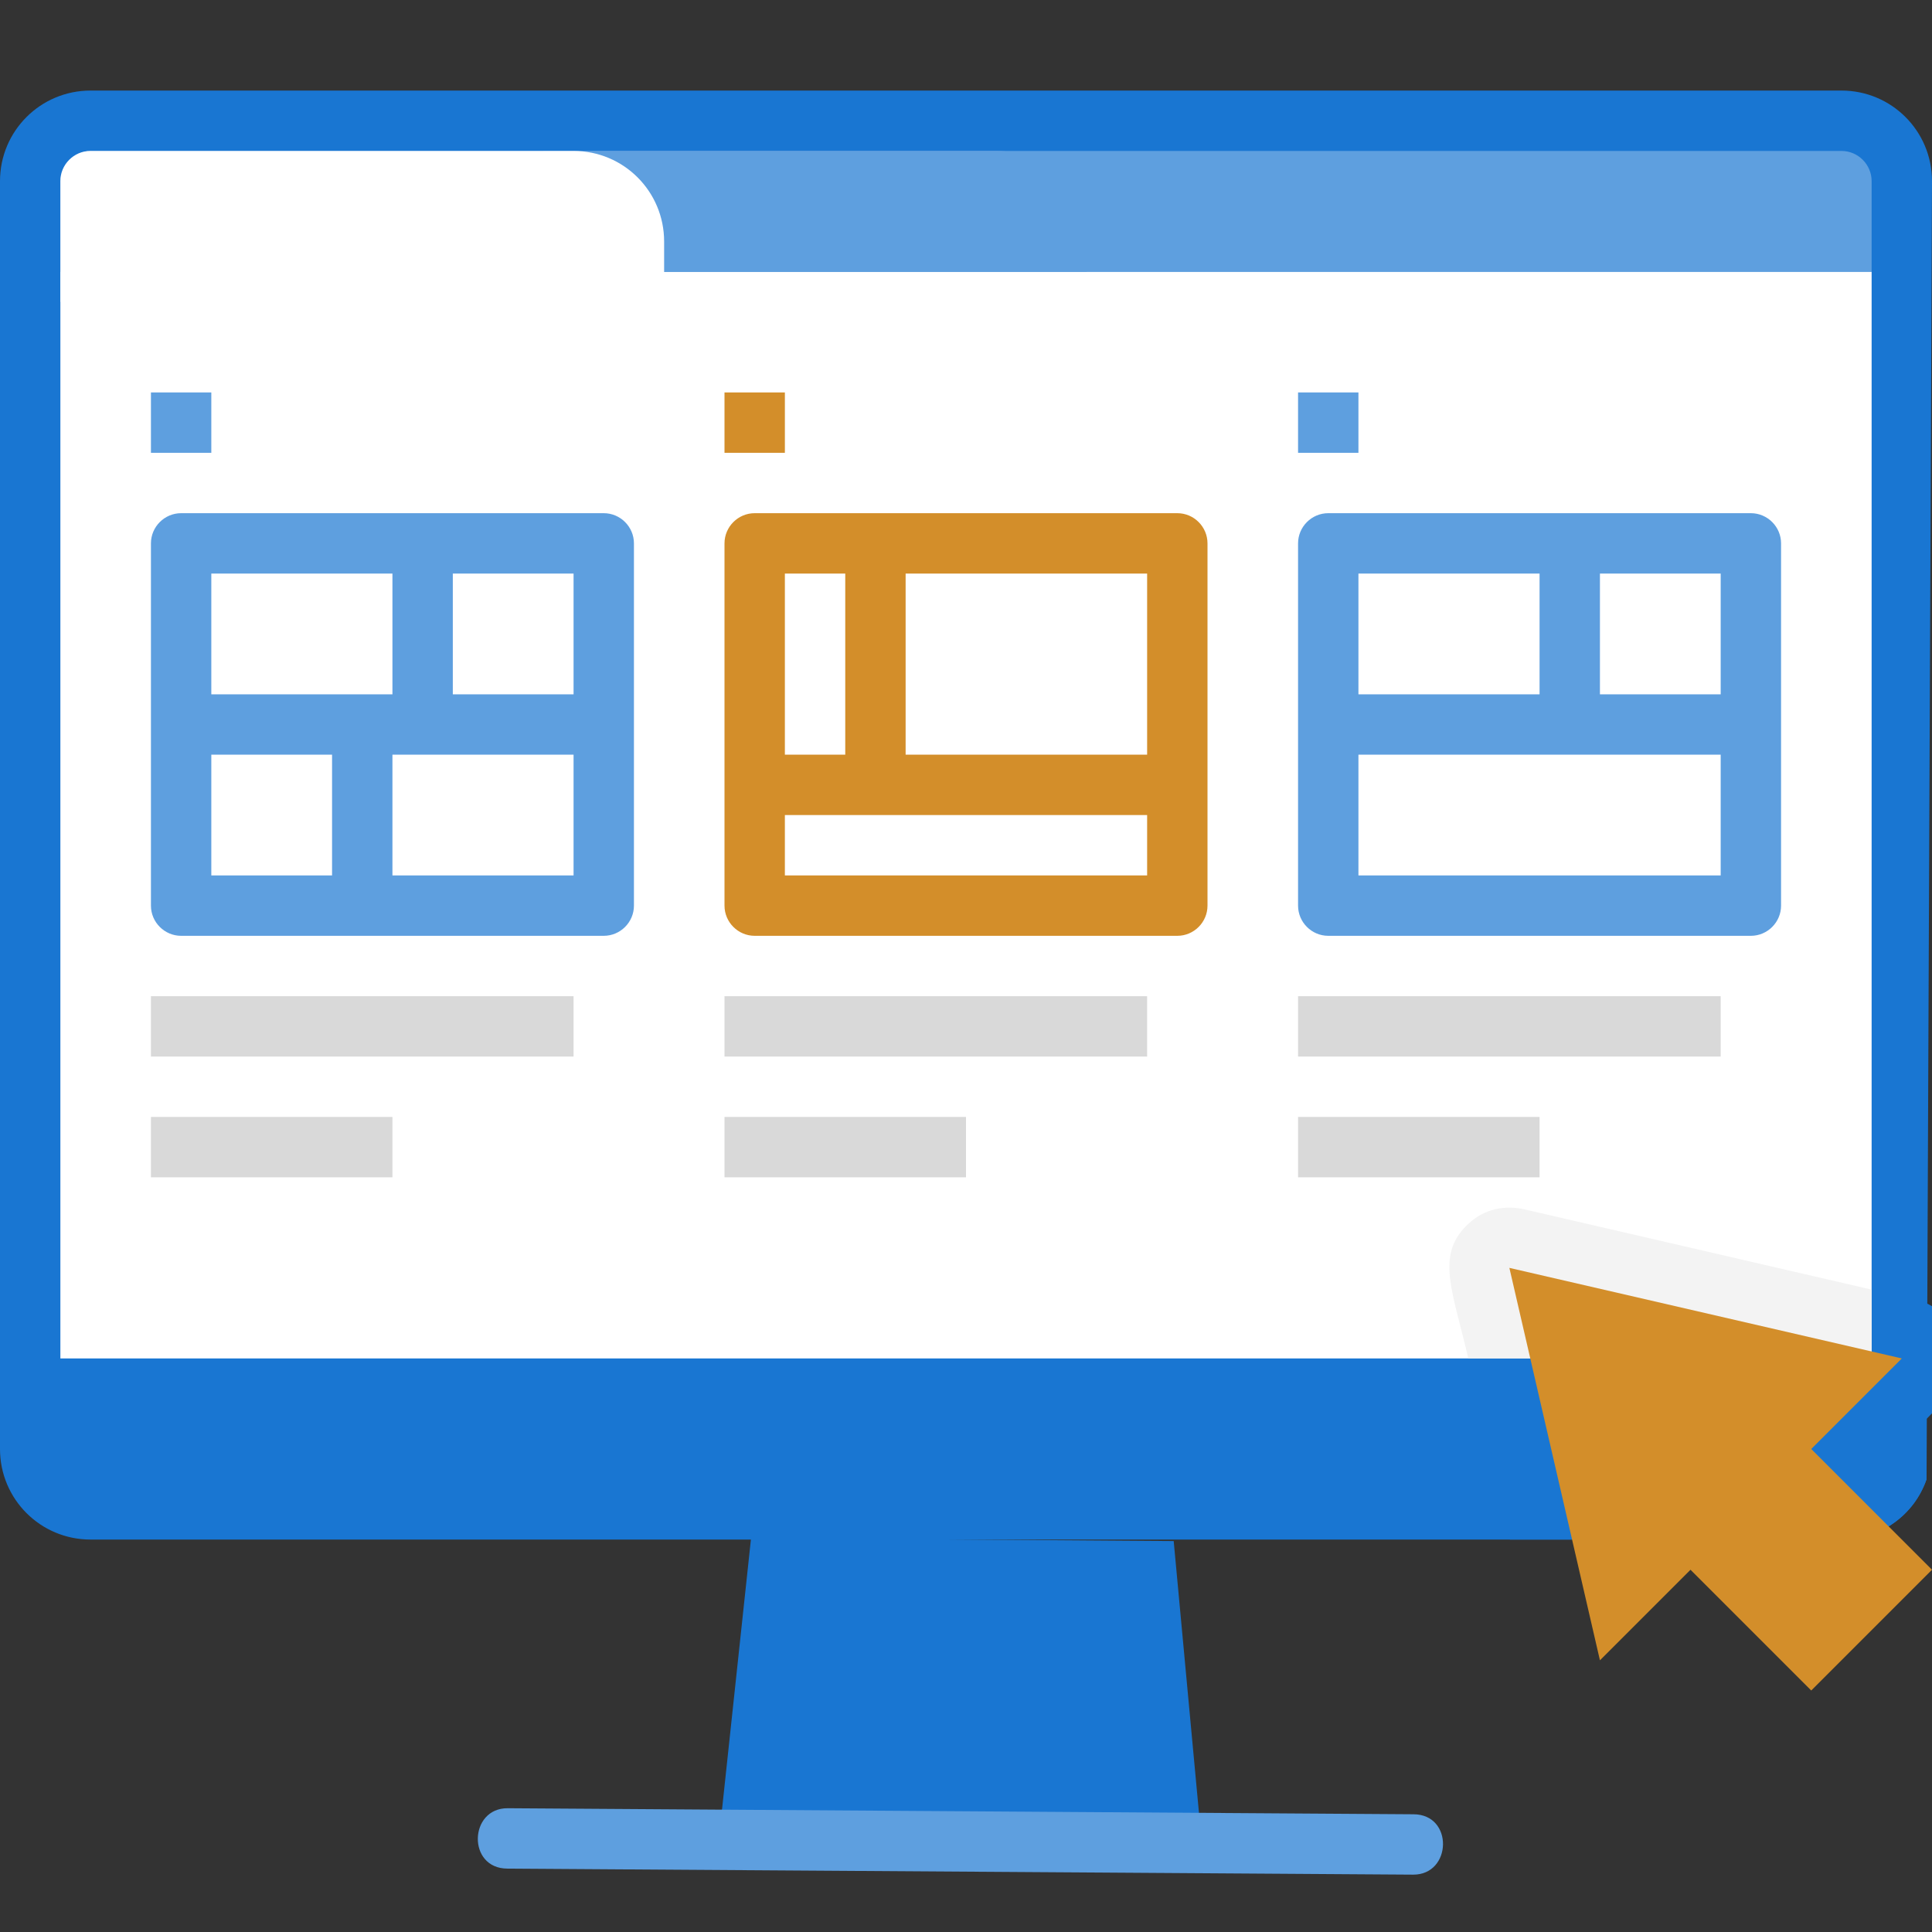 <svg xmlns="http://www.w3.org/2000/svg" viewBox="0 0 64 64" xmlns:v="https://vecta.io/nano"><rect x="0" y="0" width="64" height="64" fill="#333333" stroke="none"/><g fill="#1976d2"><path d="M64 6l-.18 43c-.4 1.17-1.51 2-2.82 2H3c-1.66 0-3-1.34-3-3V6c0-1.66 1.34-3 3-3h58c1.66 0 3 1.34 3 3z"/><path d="M39.81 61.05l-16-.1 1.07-10 14 .1.93 10z"/></g><path d="M46.81 62.1l-30-.2c-1.34 0-1.28-2.01.01-2l30 .2c1.34 0 1.28 2.01-.01 2z" fill="#5e9fdf"/><path d="M2 9h60v36H2z" fill="#fff"/><g fill="#5e9fdf"><path d="M3 5h58c.55 0 1 .45 1 1v3H2V6c0-.55.45-1 1-1z"/><path d="M36,8v1H18V5h15c1.66,0,3,1.34,3,3Z"/></g><path d="M3 5h16c1.66 0 3 1.34 3 3v2H2V6c0-.55.45-1 1-1z" fill="#fff"/><path d="M39 17H25c-.55 0-1 .45-1 1v12c0 .55.45 1 1 1h14c.55 0 1-.45 1-1V18c0-.55-.45-1-1-1zm-1 8h-8v-6h8v6zm-12-6h2v6h-2v-6zm12 10H26v-2h12v2z" fill="#d38e2a"/><path d="M58 17H44c-.55 0-1 .45-1 1v12c0 .55.45 1 1 1h14c.55 0 1-.45 1-1V18c0-.55-.45-1-1-1zm-1 6h-4v-4h4v4zm-12-4h6v4h-6v-4zm0 10v-4h12v4H45zM20 17H6c-.55 0-1 .45-1 1v12c0 .55.45 1 1 1h14c.55 0 1-.45 1-1V18c0-.55-.45-1-1-1zm-1 6h-4v-4h4v4zM7 19h6v4H7v-4zm0 6h4v4H7v-4zm12 4h-6v-4h6v4z" fill="#5e9fdf"/><path d="M5 33h14v2H5zm0 4h8v2H5zm19-4h14v2H24zm0 4h8v2h-8zm19-4h14v2H43zm0 4h8v2h-8z" fill="#d9d9d9"/><path d="M5 13h2v2H5z" fill="#5e9fdf"/><path d="M24 13h2v2h-2z" fill="#d38e2a"/><path d="M43 13h2v2h-2z" fill="#5e9fdf"/><path d="M64 46.82L62.83 48l.99 1c-.4 1.17-1.51 2-2.82 2H50.02l-1.38-6H62v-2.28c1.6.36 1.66.35 2 .55v3.55z" fill="#1976d2"/><path d="M62 42.72V45H48.64c-.52-2.24-1.08-3.4-.05-4.41.46-.46 1.1-.69 1.86-.54L62 42.72z" fill="#f3f3f3"/><path d="M50 42l3 13 3-3 4 4 4-4-4-4 3-3-13-3z" fill="#d38e2a"/></svg>